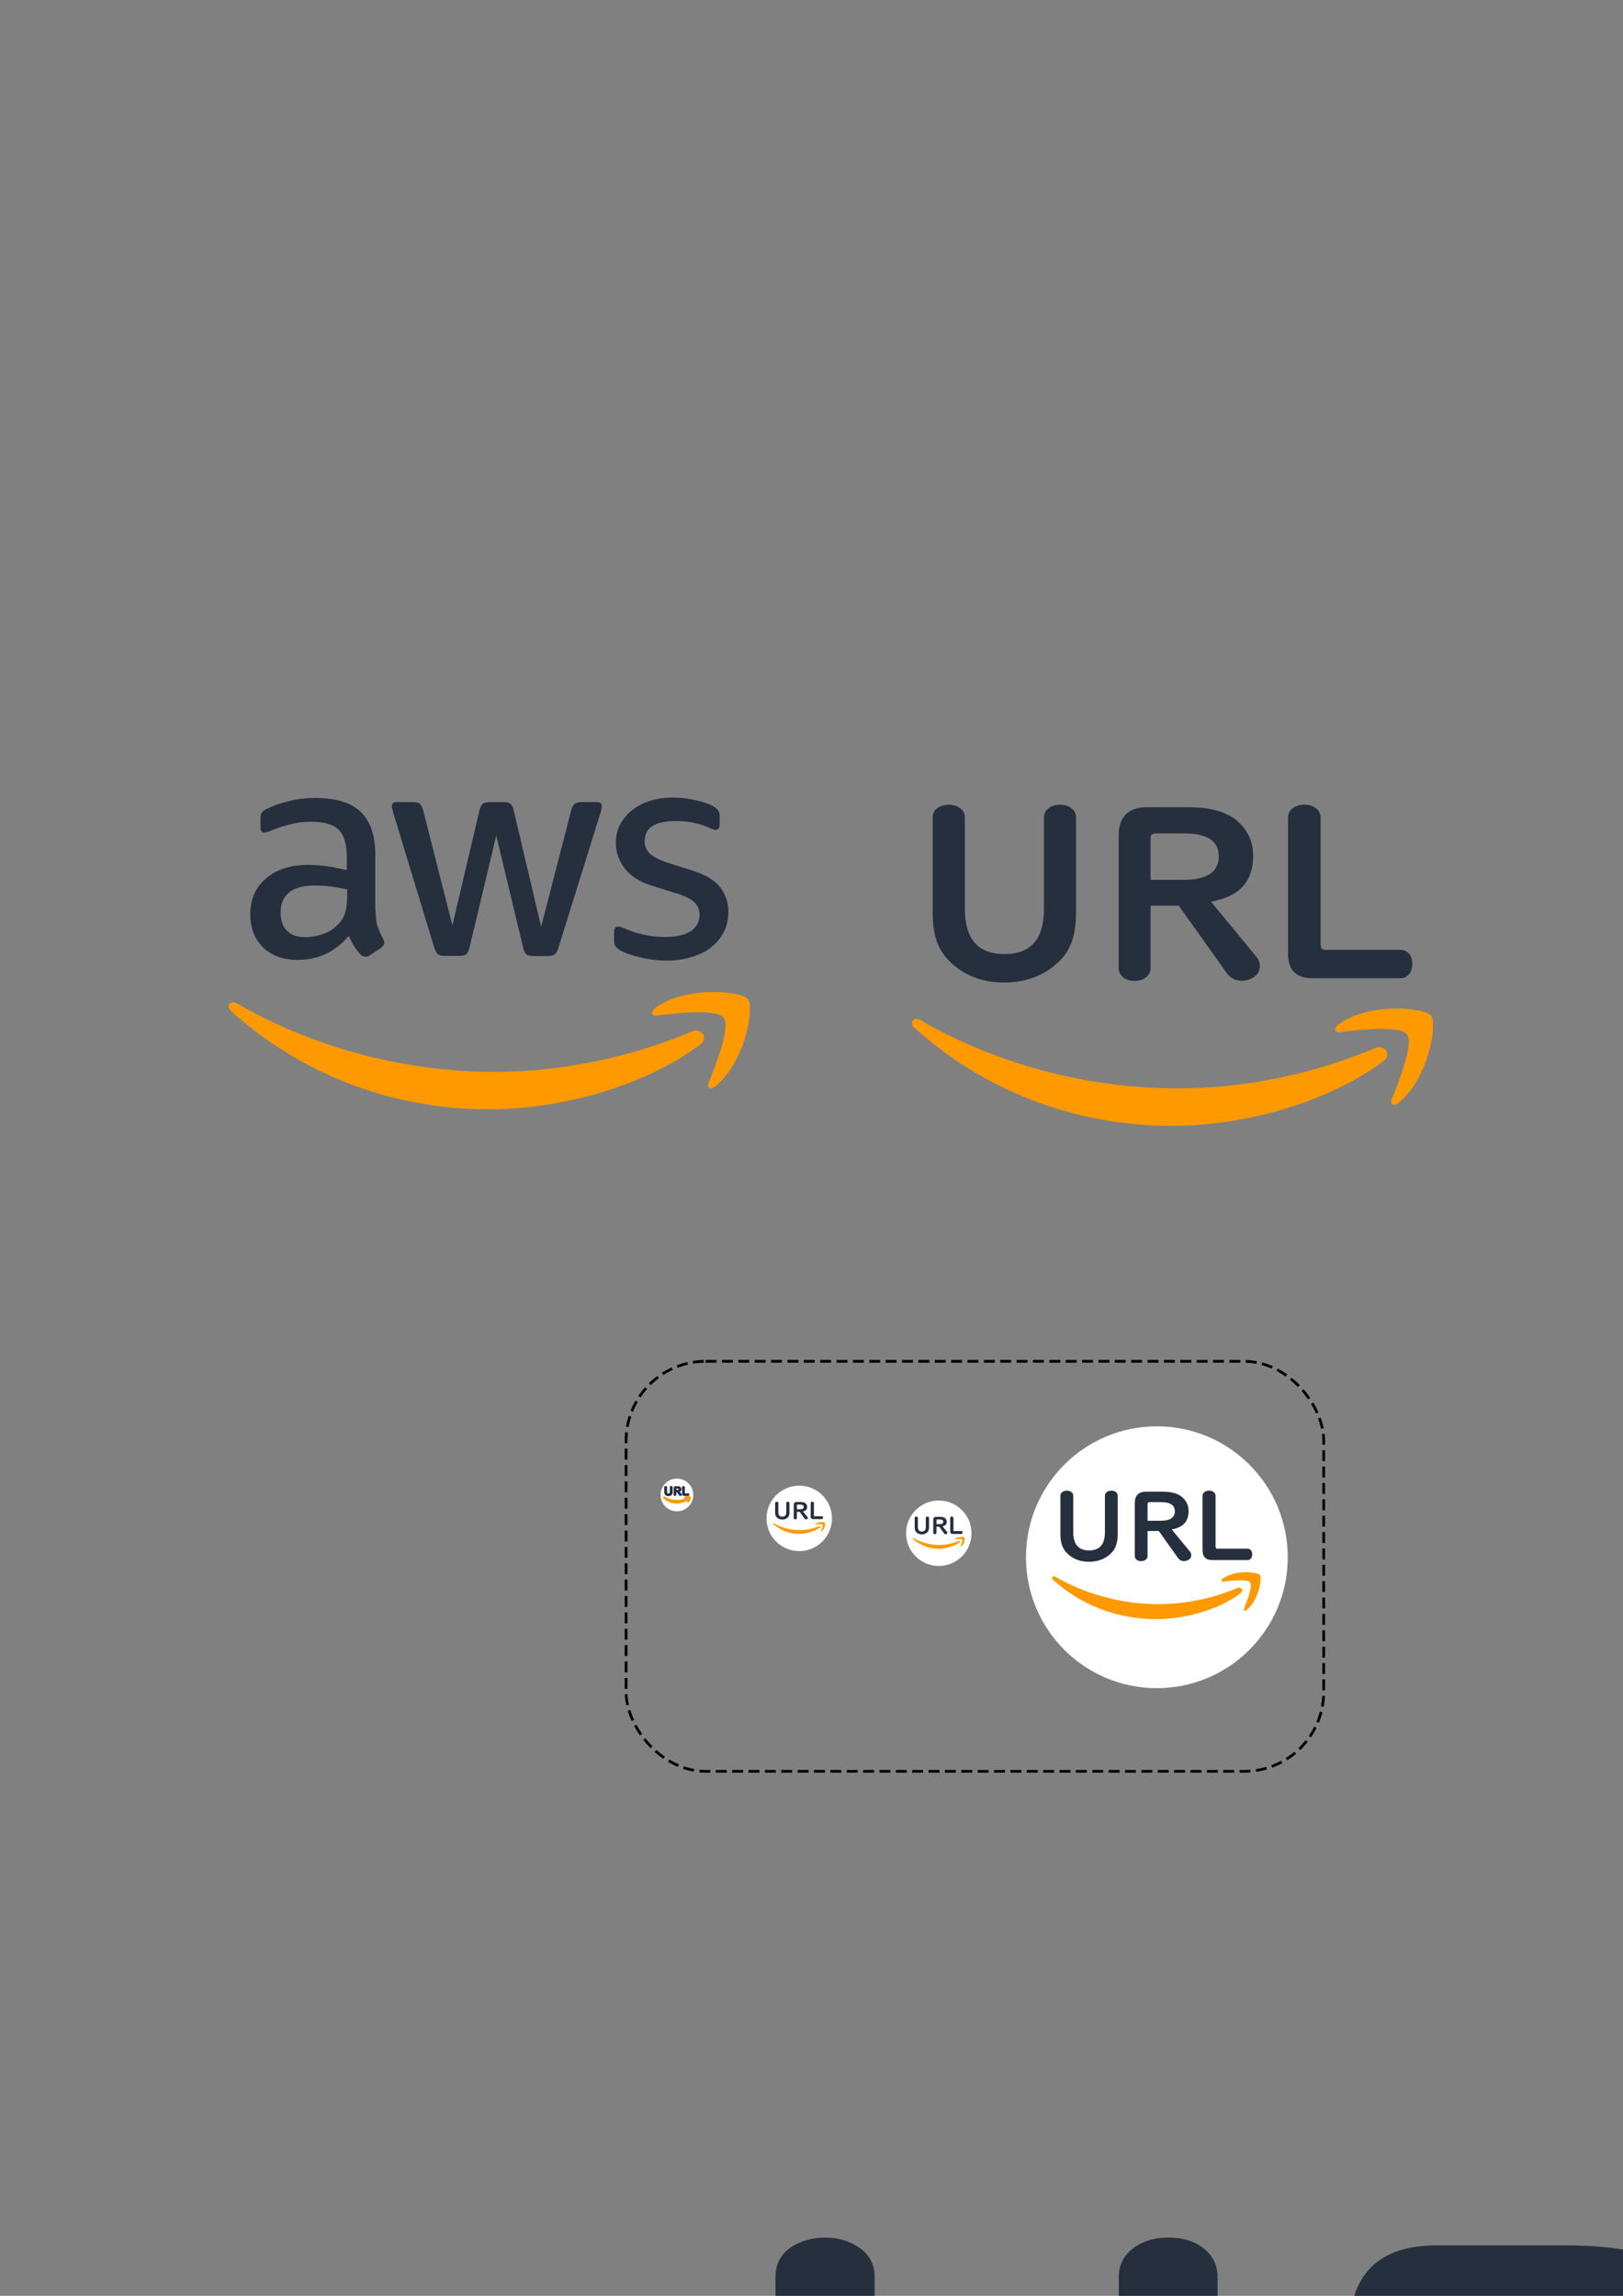 <?xml version="1.0" encoding="UTF-8" standalone="no"?>
<svg
   xmlns:dc="http://purl.org/dc/elements/1.1/"
   xmlns:cc="http://creativecommons.org/ns#"
   xmlns:rdf="http://www.w3.org/1999/02/22-rdf-syntax-ns#"
   xmlns:svg="http://www.w3.org/2000/svg"
   xmlns="http://www.w3.org/2000/svg"
   xmlns:sodipodi="http://sodipodi.sourceforge.net/DTD/sodipodi-0.dtd"
   xmlns:inkscape="http://www.inkscape.org/namespaces/inkscape"
   width="210mm"
   height="297mm"
   viewBox="0 0 210 297"
   version="1.1"
   id="svg8"
   inkscape:version="1.0.1 (3bc2e813f5, 2020-09-07)"
   sodipodi:docname="LogoDesign.svg">
  <rect x="0" y="0" width="210" height="297" fill="#808080" stroke="none"/>
  <defs
     id="defs2" />
  <sodipodi:namedview
     id="base"
     pagecolor="#ffffff"
     bordercolor="#666666"
     borderopacity="1.0"
     inkscape:pageopacity="0.0"
     inkscape:pageshadow="2"
     inkscape:zoom="0.35"
     inkscape:cx="981.86004"
     inkscape:cy="1260.4501"
     inkscape:document-units="mm"
     inkscape:current-layer="layer1"
     inkscape:document-rotation="0"
     showgrid="false"
     inkscape:window-width="1920"
     inkscape:window-height="1017"
     inkscape:window-x="-8"
     inkscape:window-y="-8"
     inkscape:window-maximized="1"
     inkscape:snap-object-midpoints="false" />
  <g
     inkscape:label="レイヤー 1"
     inkscape:groupmode="layer"
     id="layer1">
    <rect
       style="fill:none;fill-opacity:1;stroke:#000000;stroke-width:0.353;stroke-linejoin:round;stroke-miterlimit:4;stroke-dasharray:1.412, 0.706;stroke-dashoffset:0;stroke-opacity:1;paint-order:fill markers stroke"
       id="rect1057"
       width="90.265"
       height="53.043"
       x="81.009"
       y="176.108"
       ry="10.288" />
    <path
       d="m 48.598,117.828 c 0,0.83 0.09,1.503 0.247,1.996 0.179,0.493 0.404,1.032 0.718,1.615 0.112,0.179 0.157,0.359 0.157,0.516 0,0.224 -0.135,0.449 -0.426,0.673 l -1.413,0.942 c -0.202,0.135 -0.404,0.202 -0.583,0.202 -0.224,0 -0.449,-0.112 -0.673,-0.314 -0.314,-0.336 -0.583,-0.695 -0.807,-1.054 -0.224,-0.381 -0.449,-0.807 -0.695,-1.323 -1.749,2.063 -3.947,3.095 -6.594,3.095 -1.884,0 -3.387,-0.538 -4.486,-1.615 -1.099,-1.077 -1.66,-2.512 -1.66,-4.306 0,-1.906 0.673,-3.454 2.041,-4.62 1.368,-1.166 3.185,-1.749 5.495,-1.749 0.763,0 1.548,0.067 2.377,0.179 0.83,0.112 1.682,0.292 2.579,0.493 v -1.637 c 0,-1.705 -0.359,-2.893 -1.054,-3.589 -0.718,-0.695 -1.929,-1.032 -3.656,-1.032 -0.785,0 -1.592,0.09 -2.422,0.292 -0.83,0.202 -1.637,0.449 -2.422,0.763 -0.359,0.157 -0.628,0.247 -0.785,0.292 -0.157,0.045 -0.269,0.067 -0.359,0.067 -0.314,0 -0.471,-0.224 -0.471,-0.695 v -1.099 c 0,-0.359 0.045,-0.628 0.157,-0.785 0.112,-0.157 0.314,-0.314 0.628,-0.471 0.785,-0.404 1.727,-0.74 2.826,-1.009 1.099,-0.292 2.265,-0.426 3.499,-0.426 2.669,0 4.62,0.606 5.876,1.817 1.234,1.211 1.862,3.05 1.862,5.517 v 7.267 z m -9.106,3.409 c 0.74,0 1.503,-0.135 2.31,-0.404 0.807,-0.269 1.525,-0.763 2.131,-1.435 0.359,-0.426 0.628,-0.897 0.763,-1.435 0.135,-0.538 0.224,-1.189 0.224,-1.951 v -0.942 c -0.65,-0.157 -1.346,-0.292 -2.063,-0.381 -0.718,-0.09 -1.413,-0.135 -2.108,-0.135 -1.503,0 -2.602,0.292 -3.342,0.897 -0.74,0.606 -1.099,1.458 -1.099,2.579 0,1.054 0.269,1.839 0.83,2.377 0.538,0.561 1.323,0.83 2.355,0.83 z m 18.01,2.422 c -0.404,0 -0.673,-0.067 -0.852,-0.224 -0.179,-0.135 -0.336,-0.449 -0.471,-0.875 l -5.271,-17.337 c -0.135,-0.449 -0.202,-0.74 -0.202,-0.897 0,-0.359 0.179,-0.561 0.538,-0.561 h 2.198 c 0.426,0 0.718,0.067 0.875,0.224 0.179,0.135 0.314,0.449 0.449,0.875 l 3.768,14.848 3.499,-14.848 c 0.112,-0.449 0.247,-0.74 0.426,-0.875 0.179,-0.135 0.493,-0.224 0.897,-0.224 h 1.794 c 0.426,0 0.718,0.067 0.897,0.224 0.179,0.135 0.336,0.449 0.426,0.875 l 3.544,15.027 3.88,-15.027 c 0.135,-0.449 0.292,-0.74 0.449,-0.875 0.179,-0.135 0.471,-0.224 0.875,-0.224 h 2.086 c 0.359,0 0.561,0.179 0.561,0.561 0,0.112 -0.022,0.224 -0.045,0.359 -0.022,0.135 -0.067,0.314 -0.157,0.561 l -5.405,17.337 c -0.135,0.449 -0.292,0.74 -0.471,0.875 -0.179,0.135 -0.471,0.224 -0.852,0.224 h -1.929 c -0.426,0 -0.718,-0.067 -0.897,-0.224 -0.179,-0.157 -0.336,-0.449 -0.426,-0.897 l -3.476,-14.466 -3.454,14.444 c -0.112,0.449 -0.247,0.74 -0.426,0.897 -0.179,0.157 -0.493,0.224 -0.897,0.224 z m 28.82,0.606 c -1.166,0 -2.333,-0.135 -3.454,-0.404 -1.121,-0.269 -1.996,-0.561 -2.579,-0.897 -0.359,-0.202 -0.606,-0.426 -0.695,-0.628 -0.09,-0.202 -0.135,-0.426 -0.135,-0.628 v -1.144 c 0,-0.471 0.179,-0.695 0.516,-0.695 0.135,0 0.269,0.022 0.404,0.067 0.135,0.045 0.336,0.135 0.561,0.224 0.763,0.336 1.592,0.606 2.467,0.785 0.897,0.179 1.772,0.269 2.669,0.269 1.413,0 2.512,-0.247 3.275,-0.74 0.763,-0.493 1.166,-1.211 1.166,-2.131 0,-0.628 -0.202,-1.144 -0.606,-1.57 -0.404,-0.426 -1.166,-0.807 -2.265,-1.166 l -3.252,-1.009 c -1.637,-0.516 -2.848,-1.278 -3.589,-2.288 -0.74,-0.987 -1.121,-2.086 -1.121,-3.252 0,-0.942 0.202,-1.772 0.606,-2.49 0.404,-0.718 0.942,-1.346 1.615,-1.839 0.673,-0.516 1.435,-0.897 2.333,-1.166 0.897,-0.269 1.839,-0.381 2.826,-0.381 0.493,0 1.009,0.022 1.503,0.09 0.516,0.067 0.987,0.157 1.458,0.247 0.449,0.112 0.875,0.224 1.278,0.359 0.404,0.135 0.718,0.269 0.942,0.404 0.314,0.179 0.538,0.359 0.673,0.561 0.135,0.179 0.202,0.426 0.202,0.74 v 1.054 c 0,0.471 -0.179,0.718 -0.516,0.718 -0.179,0 -0.471,-0.09 -0.852,-0.269 -1.278,-0.583 -2.714,-0.875 -4.306,-0.875 -1.278,0 -2.288,0.202 -2.983,0.628 -0.695,0.426 -1.054,1.077 -1.054,1.996 0,0.628 0.224,1.166 0.673,1.592 0.449,0.426 1.278,0.852 2.467,1.234 l 3.185,1.009 c 1.615,0.516 2.781,1.234 3.476,2.153 0.695,0.92 1.032,1.974 1.032,3.14 0,0.964 -0.202,1.839 -0.583,2.602 -0.404,0.763 -0.942,1.435 -1.637,1.974 -0.695,0.561 -1.525,0.964 -2.49,1.256 -1.009,0.314 -2.063,0.471 -3.207,0.471 z"
       fill="#252f3e"
       fill-rule="nonzero"
       id="path931"
       style="stroke-width:0.265" />
    <path
       d="m 90.562,135.165 c -7.379,5.45 -18.1,8.343 -27.318,8.343 -12.919,0 -24.559,-4.777 -33.351,-12.717 -0.695,-0.628 -0.067,-1.48 0.763,-0.987 9.51,5.517 21.24,8.859 33.373,8.859 8.186,0 17.18,-1.705 25.456,-5.203 1.234,-0.561 2.288,0.807 1.077,1.705 z m 3.073,-3.499 c -0.942,-1.211 -6.235,-0.583 -8.635,-0.292 -0.718,0.09 -0.83,-0.538 -0.179,-1.009 4.217,-2.961 11.147,-2.108 11.954,-1.121 0.807,1.009 -0.224,7.94 -4.172,11.259 -0.606,0.516 -1.189,0.247 -0.92,-0.426 0.897,-2.22 2.893,-7.222 1.951,-8.411 z"
       fill="#ff9900"
       id="path933"
       style="stroke-width:0.265" />
    <g
       aria-label="URL"
       id="text952"
       style="font-style:normal;font-variant:normal;font-weight:normal;font-stretch:normal;font-size:30.306px;line-height:1.25;font-family:'UD Digi Kyokasho NK-B';-inkscape-font-specification:'UD Digi Kyokasho NK-B, Normal';font-variant-ligatures:normal;font-variant-caps:normal;font-variant-numeric:normal;font-variant-east-asian:normal;letter-spacing:0px;word-spacing:0px;fill:#252f3e;fill-opacity:1;stroke:none;stroke-width:0.758">
      <path
         d="m 124.842,105.762 v 11.794 q 0,5.875 5.12,5.875 5.12,0 5.12,-5.875 v -11.794 q 0,-0.71 0.533,-1.154 0.607,-0.503 1.539,-0.503 1.051,0 1.643,0.592 0.429,0.429 0.429,1.065 v 12.341 q 0,3.463 -1.421,5.401 -0.592,0.799 -1.583,1.583 -2.619,2.012 -6.274,2.012 -4.158,0 -6.881,-2.545 -1.539,-1.421 -2.057,-3.433 -0.326,-1.302 -0.326,-3.019 v -12.341 q 0,-0.947 0.888,-1.391 0.548,-0.266 1.199,-0.266 0.784,0 1.391,0.4 0.681,0.444 0.681,1.258 z"
         style="font-style:normal;font-variant:normal;font-weight:normal;font-stretch:normal;font-size:30.306px;font-family:'UD Digi Kyokasho NK-B';-inkscape-font-specification:'UD Digi Kyokasho NK-B, Normal';font-variant-ligatures:normal;font-variant-caps:normal;font-variant-numeric:normal;font-variant-east-asian:normal;fill:#252f3e;fill-opacity:1;stroke-width:0.758"
         id="path990" />
      <path
         d="m 148.874,117.156 v 8.035 q 0,0.71 -0.488,1.154 -0.607,0.548 -1.583,0.548 -1.273,0 -1.82,-0.858 -0.237,-0.355 -0.237,-0.843 v -17.091 q 0,-3.67 3.67,-3.67 h 5.401 q 3.211,0 5.209,1.051 1.139,0.607 1.924,1.628 1.199,1.539 1.199,3.611 0,4.987 -5.46,5.919 l 5.919,7.192 q 0.4,0.488 0.4,1.11 0,1.036 -0.917,1.554 -0.681,0.385 -1.435,0.385 -1.213,0 -1.968,-1.051 l -6.171,-8.671 z m 0,-3.329 h 4.277 q 4.543,0 4.543,-3.048 0,-2.96 -4.395,-2.96 h -3.818 q -0.607,0 -0.607,0.607 z"
         style="font-style:normal;font-variant:normal;font-weight:normal;font-stretch:normal;font-size:30.306px;font-family:'UD Digi Kyokasho NK-B';-inkscape-font-specification:'UD Digi Kyokasho NK-B, Normal';font-variant-ligatures:normal;font-variant-caps:normal;font-variant-numeric:normal;font-variant-east-asian:normal;fill:#252f3e;fill-opacity:1;stroke-width:0.758"
         id="path992" />
      <path
         d="m 170.878,105.821 v 16.425 q 0,0.636 0.636,0.636 h 9.692 q 0.429,0 0.755,0.192 0.769,0.474 0.769,1.613 0,0.991 -0.577,1.509 -0.385,0.355 -0.947,0.355 h -11.394 q -3.152,0 -3.152,-3.182 v -17.55 q 0,-1.006 0.932,-1.465 0.533,-0.266 1.154,-0.266 0.858,0 1.465,0.429 0.666,0.474 0.666,1.302 z"
         style="font-style:normal;font-variant:normal;font-weight:normal;font-stretch:normal;font-size:30.306px;font-family:'UD Digi Kyokasho NK-B';-inkscape-font-specification:'UD Digi Kyokasho NK-B, Normal';font-variant-ligatures:normal;font-variant-caps:normal;font-variant-numeric:normal;font-variant-east-asian:normal;fill:#252f3e;fill-opacity:1;stroke-width:0.758"
         id="path994" />
    </g>
    <path
       d="m 178.957,137.308 c -7.379,5.45 -18.1,8.343 -27.318,8.343 -12.919,0 -24.559,-4.777 -33.351,-12.717 -0.695,-0.628 -0.067,-1.48 0.763,-0.987 9.51,5.517 21.24,8.859 33.373,8.859 8.186,0 17.18,-1.705 25.456,-5.203 1.234,-0.561 2.288,0.807 1.077,1.705 z m 3.073,-3.499 c -0.942,-1.211 -6.235,-0.583 -8.635,-0.292 -0.718,0.09 -0.83,-0.538 -0.179,-1.009 4.217,-2.961 11.147,-2.108 11.954,-1.121 0.807,1.009 -0.224,7.94 -4.172,11.259 -0.606,0.516 -1.189,0.247 -0.92,-0.426 0.897,-2.22 2.893,-7.222 1.951,-8.411 z"
       fill="#ff9900"
       id="path933-9"
       style="stroke-width:0.265" />
    <g
       id="g1255"
       transform="translate(-3.626,0.596)"
       inkscape:export-xdpi="96"
       inkscape:export-ydpi="96">
      <g
         id="g1115"
         transform="translate(-13.687,-7.502)"
         inkscape:export-xdpi="299.99915"
         inkscape:export-ydpi="299.99915">
        <g
           id="g1105"
           transform="translate(2.675,0.753)">
          <circle
             style="fill:#ffffff;fill-opacity:1;stroke:none;stroke-width:0.463;stroke-linejoin:round;stroke-miterlimit:4;stroke-dasharray:1.851, 0.926;stroke-dashoffset:0;stroke-opacity:1;paint-order:fill markers stroke"
             id="path1101"
             cx="102.226"
             cy="199.549"
             r="2.117" />
        </g>
        <g
           id="g1025"
           style="font-style:normal;font-variant:normal;font-weight:normal;font-stretch:normal;font-size:30.306px;line-height:1.25;font-family:'UD Digi Kyokasho NK-B';-inkscape-font-specification:'UD Digi Kyokasho NK-B, Normal';font-variant-ligatures:normal;font-variant-caps:normal;font-variant-numeric:normal;font-variant-east-asian:normal;letter-spacing:0px;word-spacing:0px;fill:#252f3e;fill-opacity:1;stroke:none;stroke-width:0.758"
           transform="matrix(0.05,0,0,0.05,102.492,190.323)">
          <g
             id="g1423">
            <path
               id="path990-7"
               style="font-style:normal;font-variant:normal;font-weight:normal;font-stretch:normal;font-size:30.306px;line-height:1.25;font-family:'UD Digi Kyokasho NK-B';-inkscape-font-specification:'UD Digi Kyokasho NK-B, Normal';font-variant-ligatures:normal;font-variant-caps:normal;font-variant-numeric:normal;font-variant-east-asian:normal;letter-spacing:0px;word-spacing:0px;fill:#252f3e;fill-opacity:1;stroke:none;stroke-width:0.758"
               sodipodi:type="inkscape:offset"
               inkscape:radius="1.664122"
               inkscape:original="M 19.066406 178.04883 C 18.632346 178.04883 18.232201 178.13884 17.867188 178.31641 C 17.27528 178.61236 16.980469 179.07566 16.980469 179.70703 L 16.980469 192.04883 C 16.980469 193.19318 17.087653 194.19828 17.304688 195.06641 C 17.649967 196.40806 18.335355 197.55295 19.361328 198.5 C 21.176501 200.19679 23.470087 201.04492 26.242188 201.04492 C 28.678867 201.04492 30.771458 200.37486 32.517578 199.0332 C 33.178545 198.51036 33.705009 197.98194 34.099609 197.44922 C 35.046663 196.15689 35.521484 194.35726 35.521484 192.04883 L 35.521484 179.70703 C 35.521484 179.28283 35.37789 178.92671 35.091797 178.64062 C 34.697197 178.24603 34.149645 178.04883 33.449219 178.04883 C 32.827719 178.04883 32.314623 178.21732 31.910156 178.55273 C 31.55501 178.84869 31.376953 179.23351 31.376953 179.70703 L 31.376953 191.5 C 31.376953 195.41645 29.671139 197.375 26.257812 197.375 C 22.844486 197.375 21.138672 195.41645 21.138672 191.5 L 21.138672 179.70703 C 21.138672 179.16445 20.910825 178.74517 20.457031 178.44922 C 20.052565 178.18287 19.58926 178.04883 19.066406 178.04883 z "
               d="m 19.066,176.385 c -0.664,0 -1.331,0.145 -1.928,0.436 a 1.664,1.664 0 0 0 -0.016,0.008 c -1.016,0.508 -1.807,1.73 -1.807,2.879 v 12.342 c 0,1.248 0.114,2.386 0.373,3.422 a 1.664,1.664 0 0 0 0.004,0.01 c 0.42,1.632 1.29,3.086 2.531,4.234 6.68e-4,6.3e-4 0.001,0.001 0.002,0.002 2.124,1.984 4.905,2.992 8.016,2.992 2.742,0 5.246,-0.786 7.289,-2.355 a 1.664,1.664 0 0 0 0.02,-0.016 c 0.752,-0.595 1.384,-1.22 1.887,-1.898 a 1.664,1.664 0 0 0 0.004,-0.006 c 1.226,-1.673 1.744,-3.848 1.744,-6.385 v -12.342 c 0,-0.8 -0.34,-1.665 -0.918,-2.242 -0.743,-0.743 -1.806,-1.08 -2.818,-1.08 -0.922,0 -1.876,0.285 -2.602,0.887 a 1.664,1.664 0 0 0 -0.002,0.002 c -0.69,0.575 -1.133,1.543 -1.133,2.434 V 191.5 c 0,1.717 -0.379,2.748 -0.871,3.312 -0.492,0.565 -1.196,0.898 -2.584,0.898 -1.388,0 -2.092,-0.334 -2.584,-0.898 -0.492,-0.565 -0.871,-1.596 -0.871,-3.312 v -11.793 c 0,-1.008 -0.594,-2.1 -1.436,-2.65 -0.677,-0.444 -1.496,-0.672 -2.301,-0.672 z" />
            <path
               id="path992-2"
               style="font-style:normal;font-variant:normal;font-weight:normal;font-stretch:normal;font-size:30.306px;line-height:1.25;font-family:'UD Digi Kyokasho NK-B';-inkscape-font-specification:'UD Digi Kyokasho NK-B, Normal';font-variant-ligatures:normal;font-variant-caps:normal;font-variant-numeric:normal;font-variant-east-asian:normal;letter-spacing:0px;word-spacing:0px;fill:#252f3e;fill-opacity:1;stroke:none;stroke-width:0.758"
               sodipodi:type="inkscape:offset"
               inkscape:radius="1.4124593"
               inkscape:original="M 44.710938 178.375 C 42.26439 178.375 41.041016 179.59838 41.041016 182.04492 L 41.041016 199.13672 C 41.041016 199.46227 41.119496 199.74371 41.277344 199.98047 C 41.64235 200.55265 42.249258 200.83789 43.097656 200.83789 C 43.74875 200.83789 44.277167 200.65603 44.681641 200.29102 C 45.007187 199.99506 45.169922 199.61024 45.169922 199.13672 L 45.169922 191.10156 L 48.808594 191.10156 L 54.980469 199.77344 C 55.483595 200.47386 56.138332 200.82227 56.947266 200.82227 C 57.450385 200.82227 57.929012 200.69595 58.382812 200.43945 C 58.994444 200.09417 59.300781 199.57532 59.300781 198.88477 C 59.300781 198.47043 59.168703 198.10094 58.902344 197.77539 L 52.982422 190.58398 C 56.622649 189.96248 58.443359 187.9886 58.443359 184.66406 C 58.443359 183.28295 58.043214 182.07871 57.244141 181.05273 C 56.721287 180.37204 56.079926 179.83025 55.320312 179.42578 C 53.988525 178.72535 52.252054 178.375 50.111328 178.375 L 44.710938 178.375 z M 45.775391 181.76367 L 49.59375 181.76367 C 52.523682 181.76367 53.988281 182.74964 53.988281 184.72266 C 53.988281 186.75487 52.473899 187.77148 49.445312 187.77148 L 45.169922 187.77148 L 45.169922 182.37109 C 45.169922 181.96663 45.370924 181.76367 45.775391 181.76367 z "
               d="m 44.711,176.963 c -1.459,0 -2.807,0.386 -3.752,1.33 -0.945,0.945 -1.33,2.293 -1.33,3.752 v 17.092 c 0,0.548 0.15,1.129 0.469,1.613 0.635,0.983 1.84,1.5 3,1.5 0.914,0 1.846,-0.292 2.531,-0.91 a 1.413,1.413 0 0 0 0.002,-0.004 c 0.603,-0.548 0.951,-1.402 0.951,-2.199 v -6.623 h 1.498 l 5.75,8.078 a 1.413,1.413 0 0 0 0.004,0.006 c 0.712,0.992 1.899,1.637 3.113,1.637 0.74,0 1.48,-0.196 2.131,-0.564 0.963,-0.544 1.635,-1.677 1.635,-2.785 0,-0.715 -0.264,-1.45 -0.717,-2.004 a 1.413,1.413 0 0 0 -0.004,-0.004 l -4.582,-5.566 c 1.047,-0.416 1.993,-0.943 2.705,-1.715 1.178,-1.277 1.74,-3.012 1.74,-4.932 0,-1.653 -0.509,-3.208 -1.496,-4.477 -0.642,-0.834 -1.447,-1.514 -2.375,-2.008 a 1.413,1.413 0 0 0 -0.006,-0.004 c -1.608,-0.846 -3.572,-1.213 -5.867,-1.213 z m 1.871,6.213 h 3.012 c 1.307,0 2.137,0.251 2.508,0.5 0.37,0.249 0.475,0.41 0.475,1.047 0,0.665 -0.116,0.848 -0.512,1.113 -0.395,0.265 -1.263,0.523 -2.619,0.523 h -2.863 z" />
            <path
               id="path994-9"
               style="font-style:normal;font-variant:normal;font-weight:normal;font-stretch:normal;font-size:30.306px;line-height:1.25;font-family:'UD Digi Kyokasho NK-B';-inkscape-font-specification:'UD Digi Kyokasho NK-B, Normal';font-variant-ligatures:normal;font-variant-caps:normal;font-variant-numeric:normal;font-variant-east-asian:normal;letter-spacing:0px;word-spacing:0px;fill:#252f3e;fill-opacity:1;stroke:none;stroke-width:0.758"
               sodipodi:type="inkscape:offset"
               inkscape:radius="1.4096007"
               inkscape:original="M 65.042969 178.03516 C 64.628637 178.03516 64.243819 178.12321 63.888672 178.30078 C 63.267171 178.60659 62.955078 179.0948 62.955078 179.76562 L 62.955078 197.31641 C 62.955078 199.43741 64.006154 200.49805 66.107422 200.49805 L 77.501953 200.49805 C 77.876827 200.49805 78.192727 200.37934 78.449219 200.14258 C 78.833958 199.7973 79.025391 199.29377 79.025391 198.63281 C 79.025391 197.8732 78.768845 197.33522 78.255859 197.01953 C 78.038827 196.89128 77.78804 196.82812 77.501953 196.82812 L 67.810547 196.82812 C 67.386348 196.82813 67.173828 196.61561 67.173828 196.19141 L 67.173828 179.76562 C 67.173828 179.21319 66.951739 178.78053 66.507812 178.46484 C 66.103345 178.17876 65.615149 178.03516 65.042969 178.03516 z "
               d="m 65.043,176.625 c -0.613,0 -1.229,0.137 -1.781,0.412 -0.985,0.487 -1.717,1.622 -1.717,2.729 v 17.551 c 0,1.293 0.341,2.515 1.197,3.379 0.856,0.864 2.077,1.213 3.365,1.213 h 11.395 c 0.67,0 1.389,-0.262 1.896,-0.727 0.712,-0.645 1.037,-1.62 1.037,-2.549 0,-1.077 -0.498,-2.234 -1.441,-2.814 a 1.41,1.41 0 0 0 -0.021,-0.012 c -0.452,-0.267 -0.977,-0.389 -1.471,-0.389 h -8.918 v -15.652 c 0,-0.93 -0.501,-1.91 -1.26,-2.449 a 1.41,1.41 0 0 0 -0.002,-0.002 C 66.663,176.848 65.851,176.625 65.043,176.625 Z" />
          </g>
          <path
             id="path933-9-4"
             style="fill:#ff9900;fill-opacity:1;stroke:none;stroke-width:0.265;stroke-opacity:1"
             sodipodi:type="inkscape:offset"
             inkscape:radius="2.2086377"
             inkscape:original="M 76.765625 204.41211 C 74.405051 204.44575 71.619974 204.97286 69.511719 206.45312 C 68.861299 206.92413 68.971755 207.55259 69.689453 207.46289 C 72.089285 207.17132 77.384192 206.54279 78.326172 207.75391 C 79.268163 208.94261 77.270178 213.94366 76.373047 216.16406 C 76.103908 216.83691 76.687399 217.10569 77.292969 216.58984 C 81.240338 213.27045 82.272263 206.3413 81.464844 205.33203 C 81.061133 204.83861 79.126199 204.37847 76.765625 204.41211 z M 15.345703 205.89258 C 14.515843 205.39916 13.888704 206.25092 14.583984 206.87891 C 23.375854 214.81851 35.016867 219.5957 47.935547 219.5957 C 57.153557 219.5957 67.873063 216.70202 75.251953 211.25195 C 76.463084 210.35482 75.409332 208.98813 74.175781 209.54883 C 65.899751 213.04764 56.907026 214.75195 48.720703 214.75195 C 36.587024 214.75195 24.855283 211.40993 15.345703 205.89258 z "
             d="m 76.734,202.203 c -2.665,0.038 -5.837,0.579 -8.492,2.443 a 2.209,2.209 0 0 0 -0.025,0.018 c -0.751,0.544 -1.562,1.423 -1.305,2.887 0.129,0.731 0.691,1.47 1.318,1.805 -6.512,2.107 -13.271,3.188 -19.51,3.188 -11.719,0 -23.087,-3.24 -32.246,-8.549 -1.105,-0.657 -2.941,-0.556 -3.844,0.639 -0.903,1.195 -0.489,3.016 0.473,3.885 9.185,8.294 21.369,13.287 34.832,13.287 9.009,0 19.103,-2.656 26.842,-7.713 -0.156,0.398 -0.325,0.931 -0.451,1.244 a 2.209,2.209 0 0 0 -0.004,0.008 c -0.188,0.471 -0.317,1.059 -0.154,1.75 0.163,0.691 0.733,1.421 1.41,1.734 1.352,0.625 2.427,0.053 3.141,-0.553 2.478,-2.086 3.832,-5.006 4.566,-7.572 0.367,-1.284 0.573,-2.483 0.629,-3.535 0.028,-0.526 0.021,-1.014 -0.049,-1.508 -0.07,-0.494 -0.118,-1.01 -0.676,-1.707 a 2.209,2.209 0 0 0 -0.016,-0.019 c -0.542,-0.662 -0.999,-0.821 -1.449,-1.004 -0.45,-0.183 -0.914,-0.311 -1.426,-0.418 -1.024,-0.213 -2.232,-0.328 -3.564,-0.309 z" />
        </g>
      </g>
    </g>
    <g
       id="g1255-2"
       transform="matrix(2,0,0,2,-79.014,-189.171)"
       inkscape:export-xdpi="96"
       inkscape:export-ydpi="96">
      <g
         id="g1115-3"
         transform="translate(-13.687,-7.502)"
         inkscape:export-xdpi="299.99915"
         inkscape:export-ydpi="299.99915">
        <g
           id="g1105-5"
           transform="translate(2.675,0.753)">
          <circle
             style="fill:#ffffff;fill-opacity:1;stroke:none;stroke-width:0.463;stroke-linejoin:round;stroke-miterlimit:4;stroke-dasharray:1.851, 0.926;stroke-dashoffset:0;stroke-opacity:1;paint-order:fill markers stroke"
             id="path1101-9"
             cx="102.226"
             cy="199.549"
             r="2.117" />
        </g>
        <g
           id="g1025-6"
           style="font-style:normal;font-variant:normal;font-weight:normal;font-stretch:normal;font-size:30.306px;line-height:1.25;font-family:'UD Digi Kyokasho NK-B';-inkscape-font-specification:'UD Digi Kyokasho NK-B, Normal';font-variant-ligatures:normal;font-variant-caps:normal;font-variant-numeric:normal;font-variant-east-asian:normal;letter-spacing:0px;word-spacing:0px;fill:#252f3e;fill-opacity:1;stroke:none;stroke-width:0.758"
           transform="matrix(0.05,0,0,0.05,102.492,190.323)">
          <path
             d="m 21.138,179.707 v 11.794 q 0,5.875 5.12,5.875 5.12,0 5.12,-5.875 v -11.794 q 0,-0.71 0.533,-1.154 0.607,-0.503 1.539,-0.503 1.051,0 1.643,0.592 0.429,0.429 0.429,1.065 v 12.341 q 0,3.463 -1.421,5.401 -0.592,0.799 -1.583,1.583 -2.619,2.012 -6.274,2.012 -4.158,0 -6.881,-2.545 -1.539,-1.421 -2.057,-3.433 -0.326,-1.302 -0.326,-3.019 v -12.341 q 0,-0.947 0.888,-1.391 0.548,-0.266 1.199,-0.266 0.784,0 1.391,0.4 0.681,0.444 0.681,1.258 z"
             style="font-style:normal;font-variant:normal;font-weight:normal;font-stretch:normal;font-size:30.306px;line-height:1.25;font-family:'UD Digi Kyokasho NK-B';-inkscape-font-specification:'UD Digi Kyokasho NK-B, Normal';font-variant-ligatures:normal;font-variant-caps:normal;font-variant-numeric:normal;font-variant-east-asian:normal;letter-spacing:0px;word-spacing:0px;fill:#252f3e;fill-opacity:1;stroke:none;stroke-width:0.758"
             id="path990-7-4" />
          <path
             d="m 45.169,191.101 v 8.035 q 0,0.71 -0.488,1.154 -0.607,0.548 -1.583,0.548 -1.273,0 -1.82,-0.858 -0.237,-0.355 -0.237,-0.843 v -17.091 q 0,-3.67 3.67,-3.67 h 5.401 q 3.211,0 5.209,1.051 1.139,0.607 1.924,1.628 1.199,1.539 1.199,3.611 0,4.987 -5.46,5.919 l 5.919,7.192 q 0.4,0.488 0.4,1.11 0,1.036 -0.917,1.554 -0.681,0.385 -1.435,0.385 -1.213,0 -1.968,-1.051 l -6.171,-8.671 z m 0,-3.329 h 4.277 q 4.543,0 4.543,-3.048 0,-2.96 -4.395,-2.96 h -3.818 q -0.607,0 -0.607,0.607 z"
             style="font-style:normal;font-variant:normal;font-weight:normal;font-stretch:normal;font-size:30.306px;line-height:1.25;font-family:'UD Digi Kyokasho NK-B';-inkscape-font-specification:'UD Digi Kyokasho NK-B, Normal';font-variant-ligatures:normal;font-variant-caps:normal;font-variant-numeric:normal;font-variant-east-asian:normal;letter-spacing:0px;word-spacing:0px;fill:#252f3e;fill-opacity:1;stroke:none;stroke-width:0.758"
             id="path992-2-8" />
          <path
             d="m 67.173,179.766 v 16.425 q 0,0.636 0.636,0.636 h 9.692 q 0.429,0 0.755,0.192 0.769,0.474 0.769,1.613 0,0.991 -0.577,1.509 -0.385,0.355 -0.947,0.355 h -11.394 q -3.152,0 -3.152,-3.182 v -17.55 q 0,-1.006 0.932,-1.465 0.533,-0.266 1.154,-0.266 0.858,0 1.465,0.429 0.666,0.474 0.666,1.302 z"
             style="font-style:normal;font-variant:normal;font-weight:normal;font-stretch:normal;font-size:30.306px;line-height:1.25;font-family:'UD Digi Kyokasho NK-B';-inkscape-font-specification:'UD Digi Kyokasho NK-B, Normal';font-variant-ligatures:normal;font-variant-caps:normal;font-variant-numeric:normal;font-variant-east-asian:normal;letter-spacing:0px;word-spacing:0px;fill:#252f3e;fill-opacity:1;stroke:none;stroke-width:0.758"
             id="path994-9-8" />
          <path
             d="m 75.253,211.253 c -7.379,5.45 -18.1,8.343 -27.318,8.343 -12.919,0 -24.559,-4.777 -33.351,-12.717 -0.695,-0.628 -0.067,-1.48 0.763,-0.987 9.51,5.517 21.24,8.859 33.373,8.859 8.186,0 17.18,-1.705 25.456,-5.203 1.234,-0.561 2.288,0.807 1.077,1.705 z M 78.325,207.754 c -0.942,-1.211 -6.235,-0.583 -8.635,-0.292 -0.718,0.09 -0.83,-0.538 -0.179,-1.009 4.217,-2.961 11.147,-2.108 11.954,-1.121 0.807,1.009 -0.224,7.94 -4.172,11.259 -0.606,0.516 -1.189,0.247 -0.92,-0.426 0.897,-2.22 2.893,-7.222 1.951,-8.411 z"
             fill="#ff9900"
             id="path933-9-4-1"
             style="stroke-width:0.265" />
        </g>
      </g>
    </g>
    <g
       id="g1255-2-3"
       transform="matrix(8,0,0,8,-580.026,-1340.946)"
       inkscape:export-xdpi="96"
       inkscape:export-ydpi="96">
      <g
         id="g1115-3-3"
         transform="translate(-13.687,-7.502)"
         inkscape:export-xdpi="299.99915"
         inkscape:export-ydpi="299.99915">
        <g
           id="g1105-5-6"
           transform="translate(2.675,0.753)">
          <circle
             style="fill:#ffffff;fill-opacity:1;stroke:none;stroke-width:0.463;stroke-linejoin:round;stroke-miterlimit:4;stroke-dasharray:1.851, 0.926;stroke-dashoffset:0;stroke-opacity:1;paint-order:fill markers stroke"
             id="path1101-9-4"
             cx="102.226"
             cy="199.549"
             r="2.117" />
        </g>
        <g
           id="g1025-6-1"
           style="font-style:normal;font-variant:normal;font-weight:normal;font-stretch:normal;font-size:30.306px;line-height:1.25;font-family:'UD Digi Kyokasho NK-B';-inkscape-font-specification:'UD Digi Kyokasho NK-B, Normal';font-variant-ligatures:normal;font-variant-caps:normal;font-variant-numeric:normal;font-variant-east-asian:normal;letter-spacing:0px;word-spacing:0px;fill:#252f3e;fill-opacity:1;stroke:none;stroke-width:0.758"
           transform="matrix(0.05,0,0,0.05,102.492,190.323)">
          <path
             d="m 21.138,179.707 v 11.794 q 0,5.875 5.12,5.875 5.12,0 5.12,-5.875 v -11.794 q 0,-0.71 0.533,-1.154 0.607,-0.503 1.539,-0.503 1.051,0 1.643,0.592 0.429,0.429 0.429,1.065 v 12.341 q 0,3.463 -1.421,5.401 -0.592,0.799 -1.583,1.583 -2.619,2.012 -6.274,2.012 -4.158,0 -6.881,-2.545 -1.539,-1.421 -2.057,-3.433 -0.326,-1.302 -0.326,-3.019 v -12.341 q 0,-0.947 0.888,-1.391 0.548,-0.266 1.199,-0.266 0.784,0 1.391,0.4 0.681,0.444 0.681,1.258 z"
             style="font-style:normal;font-variant:normal;font-weight:normal;font-stretch:normal;font-size:30.306px;line-height:1.25;font-family:'UD Digi Kyokasho NK-B';-inkscape-font-specification:'UD Digi Kyokasho NK-B, Normal';font-variant-ligatures:normal;font-variant-caps:normal;font-variant-numeric:normal;font-variant-east-asian:normal;letter-spacing:0px;word-spacing:0px;fill:#252f3e;fill-opacity:1;stroke:none;stroke-width:0.758"
             id="path990-7-4-8" />
          <path
             d="m 45.169,191.101 v 8.035 q 0,0.71 -0.488,1.154 -0.607,0.548 -1.583,0.548 -1.273,0 -1.82,-0.858 -0.237,-0.355 -0.237,-0.843 v -17.091 q 0,-3.67 3.67,-3.67 h 5.401 q 3.211,0 5.209,1.051 1.139,0.607 1.924,1.628 1.199,1.539 1.199,3.611 0,4.987 -5.46,5.919 l 5.919,7.192 q 0.4,0.488 0.4,1.11 0,1.036 -0.917,1.554 -0.681,0.385 -1.435,0.385 -1.213,0 -1.968,-1.051 l -6.171,-8.671 z m 0,-3.329 h 4.277 q 4.543,0 4.543,-3.048 0,-2.96 -4.395,-2.96 h -3.818 q -0.607,0 -0.607,0.607 z"
             style="font-style:normal;font-variant:normal;font-weight:normal;font-stretch:normal;font-size:30.306px;line-height:1.25;font-family:'UD Digi Kyokasho NK-B';-inkscape-font-specification:'UD Digi Kyokasho NK-B, Normal';font-variant-ligatures:normal;font-variant-caps:normal;font-variant-numeric:normal;font-variant-east-asian:normal;letter-spacing:0px;word-spacing:0px;fill:#252f3e;fill-opacity:1;stroke:none;stroke-width:0.758"
             id="path992-2-8-9" />
          <path
             d="m 67.173,179.766 v 16.425 q 0,0.636 0.636,0.636 h 9.692 q 0.429,0 0.755,0.192 0.769,0.474 0.769,1.613 0,0.991 -0.577,1.509 -0.385,0.355 -0.947,0.355 h -11.394 q -3.152,0 -3.152,-3.182 v -17.55 q 0,-1.006 0.932,-1.465 0.533,-0.266 1.154,-0.266 0.858,0 1.465,0.429 0.666,0.474 0.666,1.302 z"
             style="font-style:normal;font-variant:normal;font-weight:normal;font-stretch:normal;font-size:30.306px;line-height:1.25;font-family:'UD Digi Kyokasho NK-B';-inkscape-font-specification:'UD Digi Kyokasho NK-B, Normal';font-variant-ligatures:normal;font-variant-caps:normal;font-variant-numeric:normal;font-variant-east-asian:normal;letter-spacing:0px;word-spacing:0px;fill:#252f3e;fill-opacity:1;stroke:none;stroke-width:0.758"
             id="path994-9-8-9" />
          <path
             d="m 75.253,211.253 c -7.379,5.45 -18.1,8.343 -27.318,8.343 -12.919,0 -24.559,-4.777 -33.351,-12.717 -0.695,-0.628 -0.067,-1.48 0.763,-0.987 9.51,5.517 21.24,8.859 33.373,8.859 8.186,0 17.18,-1.705 25.456,-5.203 1.234,-0.561 2.288,0.807 1.077,1.705 z M 78.325,207.754 c -0.942,-1.211 -6.235,-0.583 -8.635,-0.292 -0.718,0.09 -0.83,-0.538 -0.179,-1.009 4.217,-2.961 11.147,-2.108 11.954,-1.121 0.807,1.009 -0.224,7.94 -4.172,11.259 -0.606,0.516 -1.189,0.247 -0.92,-0.426 0.897,-2.22 2.893,-7.222 1.951,-8.411 z"
             fill="#ff9900"
             id="path933-9-4-1-9"
             style="stroke-width:0.265" />
        </g>
      </g>
    </g>
    <g
       id="g1255-2-5"
       transform="matrix(2,0,0,2,-60.958,-187.251)"
       inkscape:export-xdpi="96"
       inkscape:export-ydpi="96">
      <g
         id="g1115-3-0"
         transform="translate(-13.687,-7.502)"
         inkscape:export-xdpi="299.99915"
         inkscape:export-ydpi="299.99915">
        <g
           id="g1105-5-66"
           transform="translate(2.675,0.753)">
          <circle
             style="fill:#ffffff;fill-opacity:1;stroke:none;stroke-width:0.463;stroke-linejoin:round;stroke-miterlimit:4;stroke-dasharray:1.851, 0.926;stroke-dashoffset:0;stroke-opacity:1;paint-order:fill markers stroke"
             id="path1101-9-9"
             cx="102.226"
             cy="199.549"
             r="2.117" />
        </g>
        <g
           id="g1025-6-9"
           style="font-style:normal;font-variant:normal;font-weight:normal;font-stretch:normal;font-size:30.306px;line-height:1.25;font-family:'UD Digi Kyokasho NK-B';-inkscape-font-specification:'UD Digi Kyokasho NK-B, Normal';font-variant-ligatures:normal;font-variant-caps:normal;font-variant-numeric:normal;font-variant-east-asian:normal;letter-spacing:0px;word-spacing:0px;fill:#252f3e;fill-opacity:1;stroke:none;stroke-width:0.758"
           transform="matrix(0.05,0,0,0.05,102.492,190.323)">
          <path
             d="m 21.138,179.707 v 11.794 q 0,5.875 5.12,5.875 5.12,0 5.12,-5.875 v -11.794 q 0,-0.71 0.533,-1.154 0.607,-0.503 1.539,-0.503 1.051,0 1.643,0.592 0.429,0.429 0.429,1.065 v 12.341 q 0,3.463 -1.421,5.401 -0.592,0.799 -1.583,1.583 -2.619,2.012 -6.274,2.012 -4.158,0 -6.881,-2.545 -1.539,-1.421 -2.057,-3.433 -0.326,-1.302 -0.326,-3.019 v -12.341 q 0,-0.947 0.888,-1.391 0.548,-0.266 1.199,-0.266 0.784,0 1.391,0.4 0.681,0.444 0.681,1.258 z"
             style="font-style:normal;font-variant:normal;font-weight:normal;font-stretch:normal;font-size:30.306px;line-height:1.25;font-family:'UD Digi Kyokasho NK-B';-inkscape-font-specification:'UD Digi Kyokasho NK-B, Normal';font-variant-ligatures:normal;font-variant-caps:normal;font-variant-numeric:normal;font-variant-east-asian:normal;letter-spacing:0px;word-spacing:0px;fill:#252f3e;fill-opacity:1;stroke:none;stroke-width:0.758"
             id="path990-7-4-6" />
          <path
             d="m 45.169,191.101 v 8.035 q 0,0.71 -0.488,1.154 -0.607,0.548 -1.583,0.548 -1.273,0 -1.82,-0.858 -0.237,-0.355 -0.237,-0.843 v -17.091 q 0,-3.67 3.67,-3.67 h 5.401 q 3.211,0 5.209,1.051 1.139,0.607 1.924,1.628 1.199,1.539 1.199,3.611 0,4.987 -5.46,5.919 l 5.919,7.192 q 0.4,0.488 0.4,1.11 0,1.036 -0.917,1.554 -0.681,0.385 -1.435,0.385 -1.213,0 -1.968,-1.051 l -6.171,-8.671 z m 0,-3.329 h 4.277 q 4.543,0 4.543,-3.048 0,-2.96 -4.395,-2.96 h -3.818 q -0.607,0 -0.607,0.607 z"
             style="font-style:normal;font-variant:normal;font-weight:normal;font-stretch:normal;font-size:30.306px;line-height:1.25;font-family:'UD Digi Kyokasho NK-B';-inkscape-font-specification:'UD Digi Kyokasho NK-B, Normal';font-variant-ligatures:normal;font-variant-caps:normal;font-variant-numeric:normal;font-variant-east-asian:normal;letter-spacing:0px;word-spacing:0px;fill:#252f3e;fill-opacity:1;stroke:none;stroke-width:0.758"
             id="path992-2-8-5" />
          <path
             d="m 67.173,179.766 v 16.425 q 0,0.636 0.636,0.636 h 9.692 q 0.429,0 0.755,0.192 0.769,0.474 0.769,1.613 0,0.991 -0.577,1.509 -0.385,0.355 -0.947,0.355 h -11.394 q -3.152,0 -3.152,-3.182 v -17.55 q 0,-1.006 0.932,-1.465 0.533,-0.266 1.154,-0.266 0.858,0 1.465,0.429 0.666,0.474 0.666,1.302 z"
             style="font-style:normal;font-variant:normal;font-weight:normal;font-stretch:normal;font-size:30.306px;line-height:1.25;font-family:'UD Digi Kyokasho NK-B';-inkscape-font-specification:'UD Digi Kyokasho NK-B, Normal';font-variant-ligatures:normal;font-variant-caps:normal;font-variant-numeric:normal;font-variant-east-asian:normal;letter-spacing:0px;word-spacing:0px;fill:#252f3e;fill-opacity:1;stroke:none;stroke-width:0.758"
             id="path994-9-8-0" />
          <path
             d="m 75.253,211.253 c -7.379,5.45 -18.1,8.343 -27.318,8.343 -12.919,0 -24.559,-4.777 -33.351,-12.717 -0.695,-0.628 -0.067,-1.48 0.763,-0.987 9.51,5.517 21.24,8.859 33.373,8.859 8.186,0 17.18,-1.705 25.456,-5.203 1.234,-0.561 2.288,0.807 1.077,1.705 z M 78.325,207.754 c -0.942,-1.211 -6.235,-0.583 -8.635,-0.292 -0.718,0.09 -0.83,-0.538 -0.179,-1.009 4.217,-2.961 11.147,-2.108 11.954,-1.121 0.807,1.009 -0.224,7.94 -4.172,11.259 -0.606,0.516 -1.189,0.247 -0.92,-0.426 0.897,-2.22 2.893,-7.222 1.951,-8.411 z"
             fill="#ff9900"
             id="path933-9-4-1-1"
             style="stroke-width:0.265" />
        </g>
      </g>
    </g>
    <g
       id="g918">
      <rect
         style="fill:none;fill-opacity:0.012;stroke:none;stroke-width:5.275;stroke-linejoin:round;stroke-dasharray:10.549, 5.275;stroke-opacity:0.049;paint-order:fill markers stroke"
         id="rect875"
         width="338.667"
         height="169.333"
         x="26.727"
         y="268.873"
         ry="0" />
      <g
         id="g909"
         transform="translate(0,0.208)">
        <g
           aria-label="URL"
           id="text952-6"
           style="font-style:normal;font-variant:normal;font-weight:normal;font-stretch:normal;font-size:30.306px;line-height:1.25;font-family:'UD Digi Kyokasho NK-B';-inkscape-font-specification:'UD Digi Kyokasho NK-B, Normal';font-variant-ligatures:normal;font-variant-caps:normal;font-variant-numeric:normal;font-variant-east-asian:normal;letter-spacing:0px;word-spacing:0px;fill:#252f3e;fill-opacity:1;stroke:none;stroke-width:0.758"
           transform="matrix(3.085,0,0,3.085,-271.968,-31.902)">
          <path
             d="m 124.842,105.762 v 11.794 q 0,5.875 5.12,5.875 5.12,0 5.12,-5.875 v -11.794 q 0,-0.71 0.533,-1.154 0.607,-0.503 1.539,-0.503 1.051,0 1.643,0.592 0.429,0.429 0.429,1.065 v 12.341 q 0,3.463 -1.421,5.401 -0.592,0.799 -1.583,1.583 -2.619,2.012 -6.274,2.012 -4.158,0 -6.881,-2.545 -1.539,-1.421 -2.057,-3.433 -0.326,-1.302 -0.326,-3.019 v -12.341 q 0,-0.947 0.888,-1.391 0.548,-0.266 1.199,-0.266 0.784,0 1.391,0.4 0.681,0.444 0.681,1.258 z"
             style="font-style:normal;font-variant:normal;font-weight:normal;font-stretch:normal;font-size:30.306px;font-family:'UD Digi Kyokasho NK-B';-inkscape-font-specification:'UD Digi Kyokasho NK-B, Normal';font-variant-ligatures:normal;font-variant-caps:normal;font-variant-numeric:normal;font-variant-east-asian:normal;fill:#252f3e;fill-opacity:1;stroke-width:0.758"
             id="path990-4" />
          <path
             d="m 148.874,117.156 v 8.035 q 0,0.71 -0.488,1.154 -0.607,0.548 -1.583,0.548 -1.273,0 -1.82,-0.858 -0.237,-0.355 -0.237,-0.843 v -17.091 q 0,-3.67 3.67,-3.67 h 5.401 q 3.211,0 5.209,1.051 1.139,0.607 1.924,1.628 1.199,1.539 1.199,3.611 0,4.987 -5.46,5.919 l 5.919,7.192 q 0.4,0.488 0.4,1.11 0,1.036 -0.917,1.554 -0.681,0.385 -1.435,0.385 -1.213,0 -1.968,-1.051 l -6.171,-8.671 z m 0,-3.329 h 4.277 q 4.543,0 4.543,-3.048 0,-2.96 -4.395,-2.96 h -3.818 q -0.607,0 -0.607,0.607 z"
             style="font-style:normal;font-variant:normal;font-weight:normal;font-stretch:normal;font-size:30.306px;font-family:'UD Digi Kyokasho NK-B';-inkscape-font-specification:'UD Digi Kyokasho NK-B, Normal';font-variant-ligatures:normal;font-variant-caps:normal;font-variant-numeric:normal;font-variant-east-asian:normal;fill:#252f3e;fill-opacity:1;stroke-width:0.758"
             id="path992-5" />
          <path
             d="m 170.878,105.821 v 16.425 q 0,0.636 0.636,0.636 h 9.692 q 0.429,0 0.755,0.192 0.769,0.474 0.769,1.613 0,0.991 -0.577,1.509 -0.385,0.355 -0.947,0.355 h -11.394 q -3.152,0 -3.152,-3.182 v -17.55 q 0,-1.006 0.932,-1.465 0.533,-0.266 1.154,-0.266 0.858,0 1.465,0.429 0.666,0.474 0.666,1.302 z"
             style="font-style:normal;font-variant:normal;font-weight:normal;font-stretch:normal;font-size:30.306px;font-family:'UD Digi Kyokasho NK-B';-inkscape-font-specification:'UD Digi Kyokasho NK-B, Normal';font-variant-ligatures:normal;font-variant-caps:normal;font-variant-numeric:normal;font-variant-east-asian:normal;fill:#252f3e;fill-opacity:1;stroke-width:0.758"
             id="path994-91" />
        </g>
        <path
           d="m 280.127,391.702 c -22.764,16.814 -55.839,25.74 -84.277,25.74 -39.855,0 -75.766,-14.738 -102.89,-39.232 -2.145,-1.937 -0.208,-4.567 2.353,-3.044 29.338,17.021 65.525,27.331 102.959,27.331 25.255,0 53.002,-5.259 78.534,-16.053 3.806,-1.73 7.058,2.491 3.321,5.259 z m 9.479,-10.794 c -2.906,-3.736 -19.236,-1.799 -26.639,-0.899 -2.214,0.277 -2.56,-1.661 -0.554,-3.114 13.008,-9.133 34.389,-6.504 36.88,-3.46 2.491,3.114 -0.692,24.494 -12.87,34.735 -1.868,1.591 -3.667,0.761 -2.837,-1.315 2.768,-6.85 8.926,-22.28 6.02,-25.947 z"
           fill="#ff9900"
           id="path933-9-49"
           style="stroke-width:0.816" />
      </g>
    </g>
  </g>
</svg>

